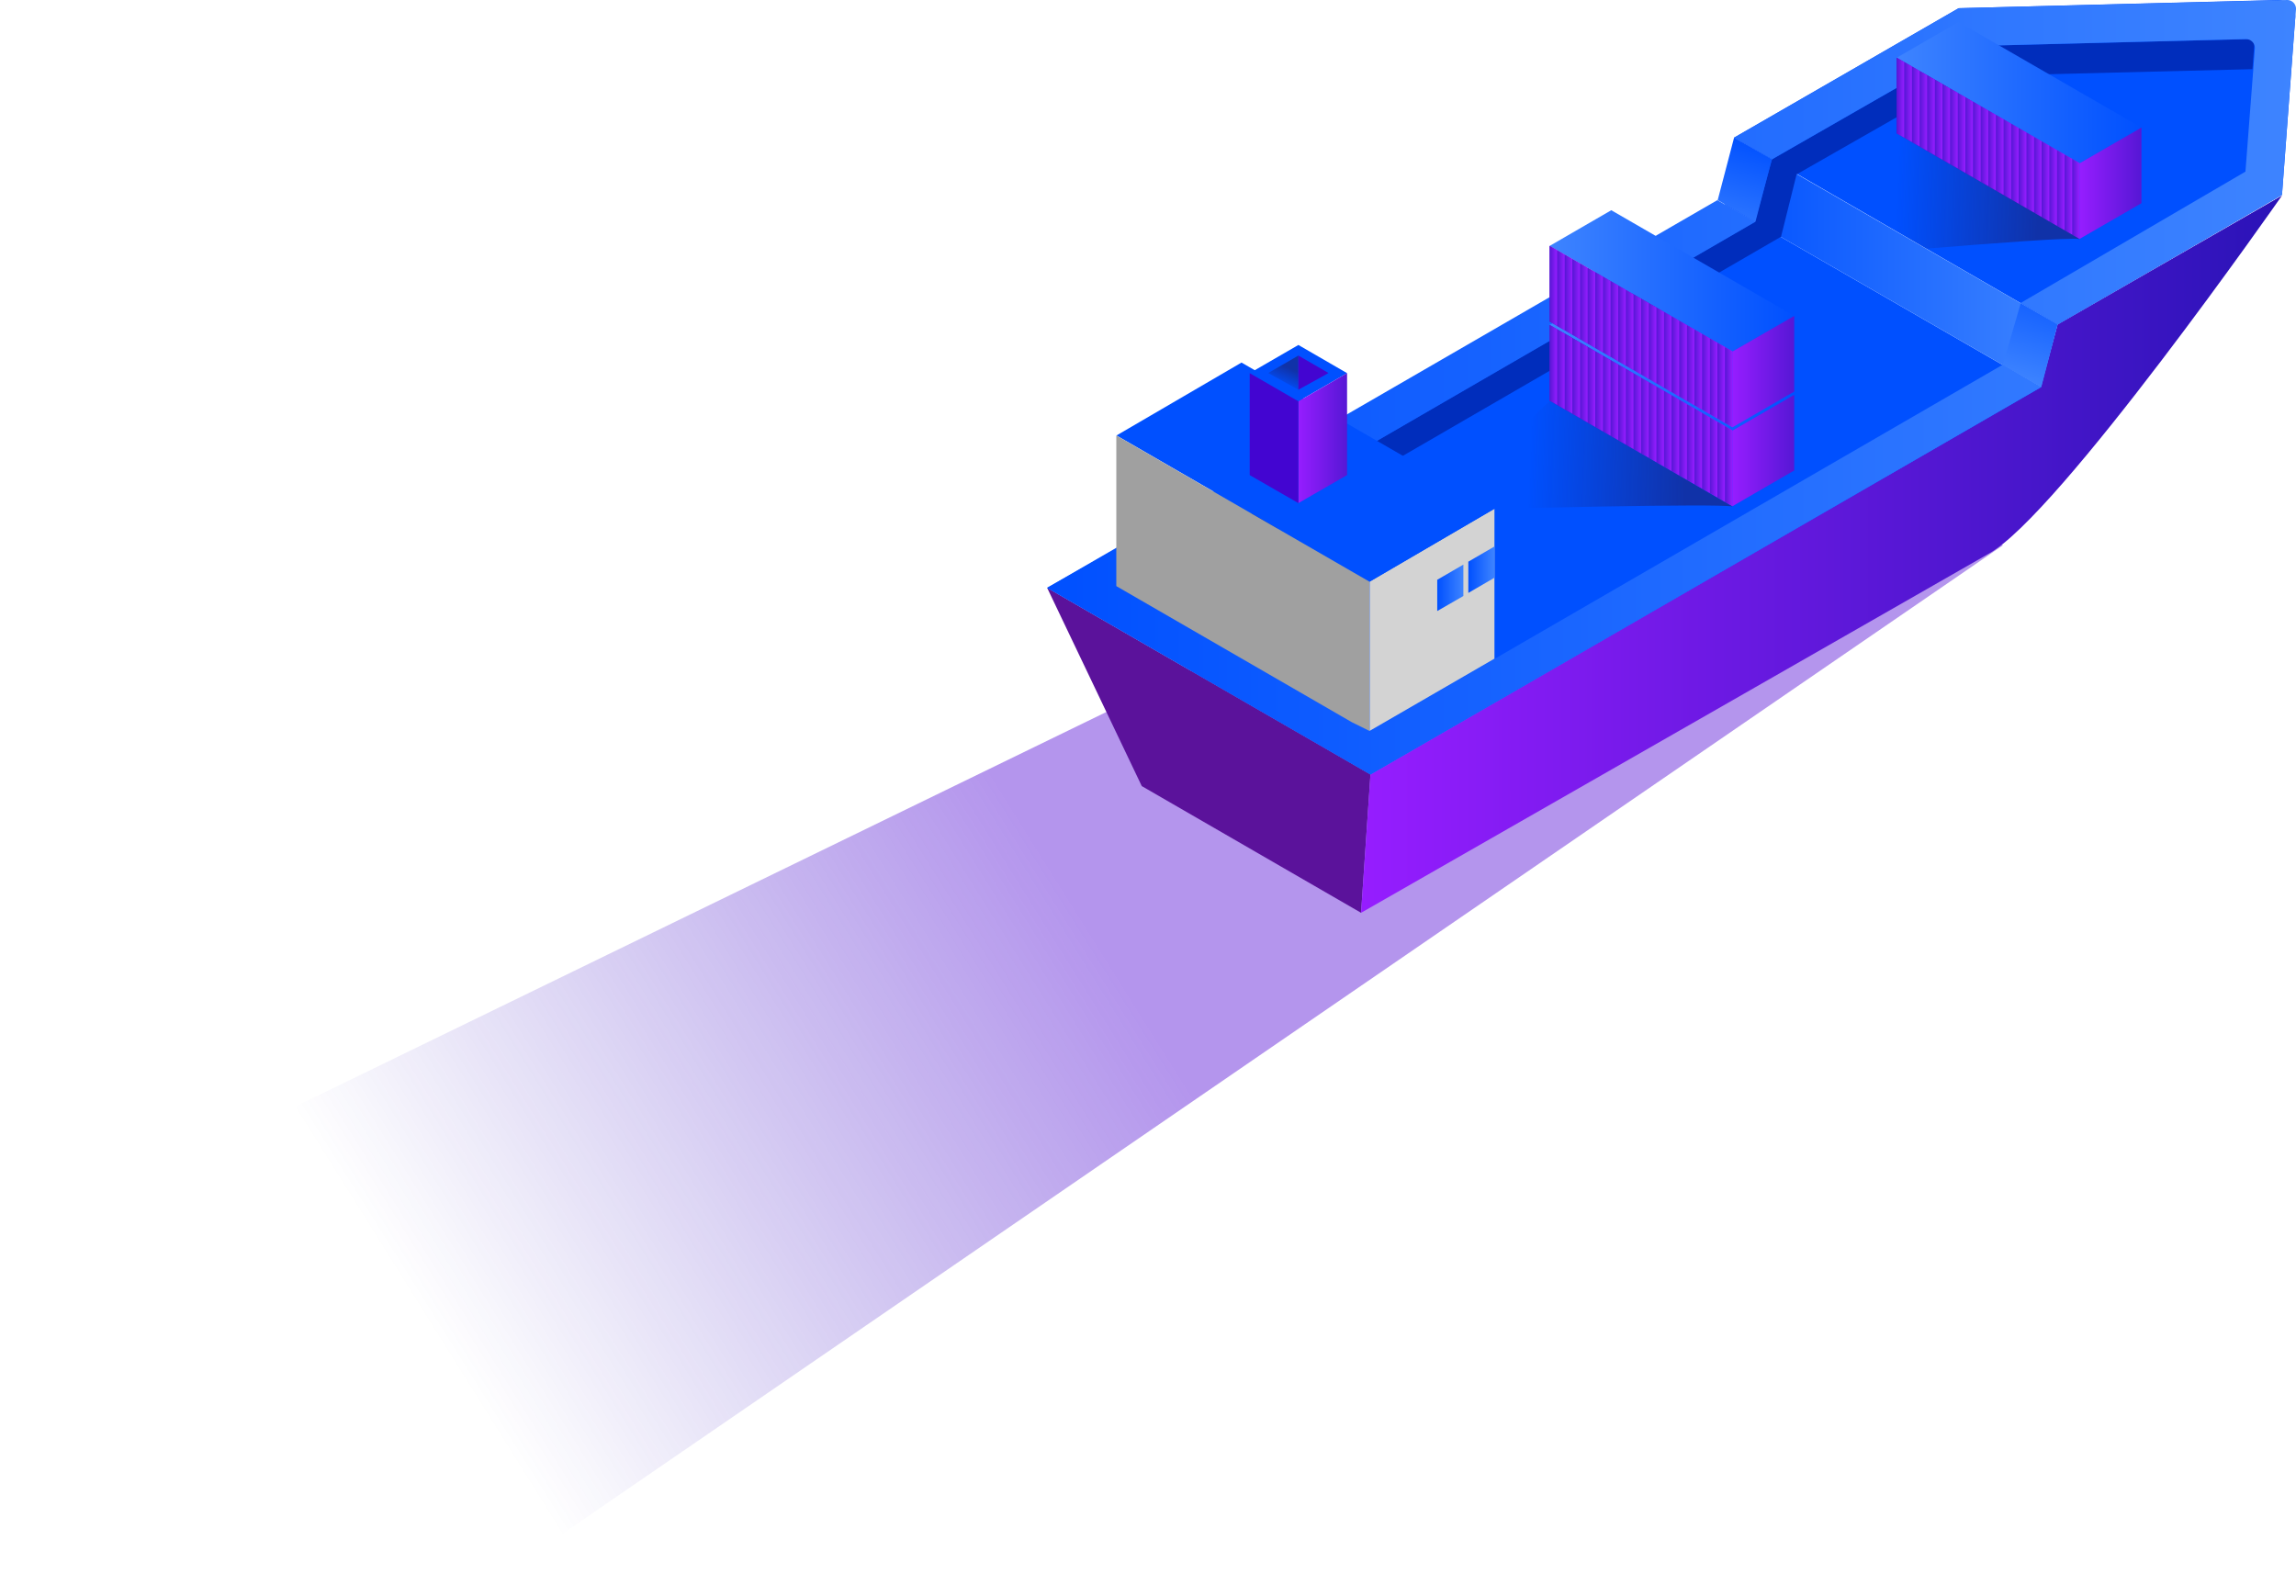 <svg xmlns="http://www.w3.org/2000/svg" xmlns:xlink="http://www.w3.org/1999/xlink" viewBox="0 0 134.43 93.46"><defs><style>.cls-1{fill:url(#linear-gradient);}.cls-2{fill:#7314b9;}.cls-3{fill:#5b129b;}.cls-4{fill:url(#linear-gradient-2);}.cls-5{fill:#0050ff;}.cls-6{fill:url(#linear-gradient-3);}.cls-7{fill:#002dbc;}.cls-8{fill:url(#linear-gradient-4);}.cls-9{fill:url(#linear-gradient-5);}.cls-10{fill:url(#linear-gradient-6);}.cls-11{fill:#d3d3d3;}.cls-12{fill:url(#linear-gradient-7);}.cls-13{fill:url(#linear-gradient-8);}.cls-14{fill:#a0a0a0;}.cls-100,.cls-15,.cls-45{opacity:0.5;}.cls-15{fill:url(#linear-gradient-9);}.cls-16{fill:#4305d1;}.cls-17{fill:url(#linear-gradient-10);}.cls-18{fill:url(#linear-gradient-11);}.cls-19{fill:url(#linear-gradient-12);}.cls-20{fill:url(#linear-gradient-13);}.cls-21{fill:url(#linear-gradient-14);}.cls-22{fill:url(#linear-gradient-15);}.cls-23{fill:url(#linear-gradient-16);}.cls-24{fill:url(#linear-gradient-17);}.cls-25{fill:url(#linear-gradient-18);}.cls-26{fill:url(#linear-gradient-19);}.cls-27{fill:url(#linear-gradient-20);}.cls-28{fill:url(#linear-gradient-21);}.cls-29{fill:url(#linear-gradient-22);}.cls-30{fill:url(#linear-gradient-23);}.cls-31{fill:url(#linear-gradient-24);}.cls-32{fill:url(#linear-gradient-25);}.cls-33{fill:url(#linear-gradient-26);}.cls-34{fill:url(#linear-gradient-27);}.cls-35{fill:url(#linear-gradient-28);}.cls-36{fill:url(#linear-gradient-29);}.cls-37{fill:url(#linear-gradient-30);}.cls-38{fill:url(#linear-gradient-31);}.cls-39{fill:url(#linear-gradient-32);}.cls-40{fill:url(#linear-gradient-33);}.cls-41{fill:url(#linear-gradient-34);}.cls-42{fill:url(#linear-gradient-35);}.cls-43{fill:url(#linear-gradient-36);}.cls-44{fill:url(#linear-gradient-37);}.cls-45{fill:url(#linear-gradient-38);}.cls-46{fill:url(#linear-gradient-39);}.cls-47{fill:url(#linear-gradient-40);}.cls-48{fill:url(#linear-gradient-41);}.cls-49{fill:url(#linear-gradient-42);}.cls-50{fill:url(#linear-gradient-43);}.cls-51{fill:url(#linear-gradient-44);}.cls-52{fill:url(#linear-gradient-45);}.cls-53{fill:url(#linear-gradient-46);}.cls-54{fill:url(#linear-gradient-47);}.cls-55{fill:url(#linear-gradient-48);}.cls-56{fill:url(#linear-gradient-49);}.cls-57{fill:url(#linear-gradient-50);}.cls-58{fill:url(#linear-gradient-51);}.cls-59{fill:url(#linear-gradient-52);}.cls-60{fill:url(#linear-gradient-53);}.cls-61{fill:url(#linear-gradient-54);}.cls-62{fill:url(#linear-gradient-55);}.cls-63{fill:url(#linear-gradient-56);}.cls-64{fill:url(#linear-gradient-57);}.cls-65{fill:url(#linear-gradient-58);}.cls-66{fill:url(#linear-gradient-59);}.cls-67{fill:url(#linear-gradient-60);}.cls-68{fill:url(#linear-gradient-61);}.cls-69{fill:url(#linear-gradient-62);}.cls-70{fill:url(#linear-gradient-63);}.cls-71{fill:url(#linear-gradient-64);}.cls-72{fill:url(#linear-gradient-65);}.cls-73{fill:url(#linear-gradient-66);}.cls-74{fill:url(#linear-gradient-67);}.cls-75{fill:url(#linear-gradient-68);}.cls-76{fill:url(#linear-gradient-69);}.cls-77{fill:url(#linear-gradient-70);}.cls-78{fill:url(#linear-gradient-71);}.cls-79{fill:url(#linear-gradient-72);}.cls-80{fill:url(#linear-gradient-73);}.cls-81{fill:url(#linear-gradient-74);}.cls-82{fill:url(#linear-gradient-75);}.cls-83{fill:url(#linear-gradient-76);}.cls-84{fill:url(#linear-gradient-77);}.cls-85{fill:url(#linear-gradient-78);}.cls-86{fill:url(#linear-gradient-79);}.cls-87{fill:url(#linear-gradient-80);}.cls-88{fill:url(#linear-gradient-81);}.cls-89{fill:url(#linear-gradient-82);}.cls-90{fill:url(#linear-gradient-83);}.cls-91{fill:url(#linear-gradient-84);}.cls-92{fill:url(#linear-gradient-85);}.cls-93{fill:url(#linear-gradient-86);}.cls-94{fill:url(#linear-gradient-87);}.cls-95{fill:url(#linear-gradient-88);}.cls-96{fill:url(#linear-gradient-89);}.cls-97{fill:url(#linear-gradient-90);}.cls-98{fill:url(#linear-gradient-91);}.cls-99{fill:url(#linear-gradient-92);}.cls-100{fill:url(#linear-gradient-93);}</style><linearGradient id="linear-gradient" x1="24.49" y1="76.65" x2="107.9" y2="24.47" gradientUnits="userSpaceOnUse"><stop offset="0" stop-color="#2a13b7" stop-opacity="0"/><stop offset="0.46" stop-color="#5c18d8" stop-opacity="0.46"/></linearGradient><linearGradient id="linear-gradient-2" x1="79.69" y1="32.43" x2="133.61" y2="32.43" gradientUnits="userSpaceOnUse"><stop offset="0" stop-color="#961dff"/><stop offset="1" stop-color="#2a13b7"/></linearGradient><linearGradient id="linear-gradient-3" x1="100.99" y1="15.49" x2="120.47" y2="15.49" gradientUnits="userSpaceOnUse"><stop offset="0" stop-color="#0050ff"/><stop offset="1" stop-color="#3e84ff"/></linearGradient><linearGradient id="linear-gradient-4" x1="61.31" y1="22.67" x2="134.43" y2="22.67" xlink:href="#linear-gradient-3"/><linearGradient id="linear-gradient-5" x1="100.82" y1="14.67" x2="102.9" y2="8.21" gradientUnits="userSpaceOnUse"><stop offset="0" stop-color="#3e84ff"/><stop offset="1" stop-color="#0050ff"/></linearGradient><linearGradient id="linear-gradient-6" x1="118.24" y1="22.3" x2="120.32" y2="15.84" xlink:href="#linear-gradient-5"/><linearGradient id="linear-gradient-7" x1="85.97" y1="33.36" x2="87.5" y2="33.36" xlink:href="#linear-gradient-3"/><linearGradient id="linear-gradient-8" x1="84.15" y1="34.42" x2="85.68" y2="34.42" xlink:href="#linear-gradient-3"/><linearGradient id="linear-gradient-9" x1="74.99" y1="22.66" x2="76.61" y2="18.98" gradientUnits="userSpaceOnUse"><stop offset="0" stop-color="#201451" stop-opacity="0"/><stop offset="0.3" stop-color="#201451"/></linearGradient><linearGradient id="linear-gradient-10" x1="76.02" y1="25.66" x2="78.87" y2="25.66" gradientUnits="userSpaceOnUse"><stop offset="0" stop-color="#961dff"/><stop offset="1" stop-color="#5617d5"/></linearGradient><linearGradient id="linear-gradient-11" x1="-1975.59" y1="21.07" x2="-1961.27" y2="21.07" gradientTransform="matrix(-1, 0, 0, 1, -1870.54, 0)" xlink:href="#linear-gradient-3"/><linearGradient id="linear-gradient-12" x1="101.44" y1="26.38" x2="105.05" y2="26.38" xlink:href="#linear-gradient-10"/><linearGradient id="linear-gradient-13" x1="-1971.98" y1="24.33" x2="-1961.27" y2="24.33" gradientTransform="matrix(-1, 0, 0, 1, -1870.54, 0)" xlink:href="#linear-gradient-10"/><linearGradient id="linear-gradient-14" x1="-1971.98" y1="27.3" x2="-1971.54" y2="27.3" gradientTransform="matrix(-1, 0, 0, 1, -1870.54, 0)" xlink:href="#linear-gradient-10"/><linearGradient id="linear-gradient-15" x1="-1971.53" y1="27.04" x2="-1971.09" y2="27.04" gradientTransform="matrix(-1, 0, 0, 1, -1870.54, 0)" xlink:href="#linear-gradient-10"/><linearGradient id="linear-gradient-16" x1="-1971.08" y1="26.78" x2="-1970.64" y2="26.78" gradientTransform="matrix(-1, 0, 0, 1, -1870.54, 0)" xlink:href="#linear-gradient-10"/><linearGradient id="linear-gradient-17" x1="-1970.64" y1="26.53" x2="-1970.2" y2="26.53" gradientTransform="matrix(-1, 0, 0, 1, -1870.54, 0)" xlink:href="#linear-gradient-10"/><linearGradient id="linear-gradient-18" x1="-1970.19" y1="26.27" x2="-1969.75" y2="26.27" gradientTransform="matrix(-1, 0, 0, 1, -1870.54, 0)" xlink:href="#linear-gradient-10"/><linearGradient id="linear-gradient-19" x1="-1969.75" y1="26.01" x2="-1969.3" y2="26.01" gradientTransform="matrix(-1, 0, 0, 1, -1870.54, 0)" xlink:href="#linear-gradient-10"/><linearGradient id="linear-gradient-20" x1="-1969.3" y1="25.75" x2="-1968.86" y2="25.75" gradientTransform="matrix(-1, 0, 0, 1, -1870.54, 0)" xlink:href="#linear-gradient-10"/><linearGradient id="linear-gradient-21" x1="-1968.85" y1="25.49" x2="-1968.41" y2="25.49" gradientTransform="matrix(-1, 0, 0, 1, -1870.54, 0)" xlink:href="#linear-gradient-10"/><linearGradient id="linear-gradient-22" x1="-1968.41" y1="25.24" x2="-1967.96" y2="25.24" gradientTransform="matrix(-1, 0, 0, 1, -1870.54, 0)" xlink:href="#linear-gradient-10"/><linearGradient id="linear-gradient-23" x1="-1967.96" y1="24.98" x2="-1967.52" y2="24.98" gradientTransform="matrix(-1, 0, 0, 1, -1870.54, 0)" xlink:href="#linear-gradient-10"/><linearGradient id="linear-gradient-24" x1="-1967.51" y1="24.72" x2="-1967.07" y2="24.72" gradientTransform="matrix(-1, 0, 0, 1, -1870.54, 0)" xlink:href="#linear-gradient-10"/><linearGradient id="linear-gradient-25" x1="-1967.07" y1="24.46" x2="-1966.62" y2="24.46" gradientTransform="matrix(-1, 0, 0, 1, -1870.54, 0)" xlink:href="#linear-gradient-10"/><linearGradient id="linear-gradient-26" x1="-1966.62" y1="24.2" x2="-1966.18" y2="24.2" gradientTransform="matrix(-1, 0, 0, 1, -1870.54, 0)" xlink:href="#linear-gradient-10"/><linearGradient id="linear-gradient-27" x1="-1966.17" y1="23.95" x2="-1965.73" y2="23.95" gradientTransform="matrix(-1, 0, 0, 1, -1870.54, 0)" xlink:href="#linear-gradient-10"/><linearGradient id="linear-gradient-28" x1="-1965.73" y1="23.69" x2="-1965.28" y2="23.69" gradientTransform="matrix(-1, 0, 0, 1, -1870.54, 0)" xlink:href="#linear-gradient-10"/><linearGradient id="linear-gradient-29" x1="-1965.28" y1="23.43" x2="-1964.84" y2="23.43" gradientTransform="matrix(-1, 0, 0, 1, -1870.54, 0)" xlink:href="#linear-gradient-10"/><linearGradient id="linear-gradient-30" x1="-1964.83" y1="23.17" x2="-1964.39" y2="23.17" gradientTransform="matrix(-1, 0, 0, 1, -1870.54, 0)" xlink:href="#linear-gradient-10"/><linearGradient id="linear-gradient-31" x1="-1964.39" y1="22.91" x2="-1963.95" y2="22.91" gradientTransform="matrix(-1, 0, 0, 1, -1870.54, 0)" xlink:href="#linear-gradient-10"/><linearGradient id="linear-gradient-32" x1="-1963.94" y1="22.66" x2="-1963.5" y2="22.66" gradientTransform="matrix(-1, 0, 0, 1, -1870.54, 0)" xlink:href="#linear-gradient-10"/><linearGradient id="linear-gradient-33" x1="-1963.5" y1="22.4" x2="-1963.05" y2="22.4" gradientTransform="matrix(-1, 0, 0, 1, -1870.54, 0)" xlink:href="#linear-gradient-10"/><linearGradient id="linear-gradient-34" x1="-1963.05" y1="22.14" x2="-1962.61" y2="22.14" gradientTransform="matrix(-1, 0, 0, 1, -1870.54, 0)" xlink:href="#linear-gradient-10"/><linearGradient id="linear-gradient-35" x1="-1962.6" y1="21.88" x2="-1962.16" y2="21.88" gradientTransform="matrix(-1, 0, 0, 1, -1870.54, 0)" xlink:href="#linear-gradient-10"/><linearGradient id="linear-gradient-36" x1="-1962.16" y1="21.62" x2="-1961.71" y2="21.62" gradientTransform="matrix(-1, 0, 0, 1, -1870.54, 0)" xlink:href="#linear-gradient-10"/><linearGradient id="linear-gradient-37" x1="-1961.71" y1="21.37" x2="-1961.27" y2="21.37" gradientTransform="matrix(-1, 0, 0, 1, -1870.54, 0)" xlink:href="#linear-gradient-10"/><linearGradient id="linear-gradient-38" x1="89.55" y1="26.65" x2="102.02" y2="27.09" gradientUnits="userSpaceOnUse"><stop offset="0" stop-color="#201451" stop-opacity="0"/><stop offset="0.74" stop-color="#201451"/></linearGradient><linearGradient id="linear-gradient-39" x1="-1975.59" y1="16.45" x2="-1961.27" y2="16.45" gradientTransform="matrix(-1, 0, 0, 1, -1870.54, 0)" xlink:href="#linear-gradient-3"/><linearGradient id="linear-gradient-40" x1="101.44" y1="21.75" x2="105.05" y2="21.75" xlink:href="#linear-gradient-10"/><linearGradient id="linear-gradient-41" x1="-1971.98" y1="19.71" x2="-1961.27" y2="19.71" gradientTransform="matrix(-1, 0, 0, 1, -1870.54, 0)" xlink:href="#linear-gradient-10"/><linearGradient id="linear-gradient-42" x1="-1971.98" y1="22.67" x2="-1971.54" y2="22.67" gradientTransform="matrix(-1, 0, 0, 1, -1870.54, 0)" xlink:href="#linear-gradient-10"/><linearGradient id="linear-gradient-43" x1="-1971.53" y1="22.41" x2="-1971.09" y2="22.41" gradientTransform="matrix(-1, 0, 0, 1, -1870.54, 0)" xlink:href="#linear-gradient-10"/><linearGradient id="linear-gradient-44" x1="-1971.08" y1="22.15" x2="-1970.64" y2="22.15" gradientTransform="matrix(-1, 0, 0, 1, -1870.54, 0)" xlink:href="#linear-gradient-10"/><linearGradient id="linear-gradient-45" x1="-1970.64" y1="21.9" x2="-1970.2" y2="21.9" gradientTransform="matrix(-1, 0, 0, 1, -1870.54, 0)" xlink:href="#linear-gradient-10"/><linearGradient id="linear-gradient-46" x1="-1970.19" y1="21.64" x2="-1969.75" y2="21.64" gradientTransform="matrix(-1, 0, 0, 1, -1870.54, 0)" xlink:href="#linear-gradient-10"/><linearGradient id="linear-gradient-47" x1="-1969.75" y1="21.38" x2="-1969.3" y2="21.38" gradientTransform="matrix(-1, 0, 0, 1, -1870.54, 0)" xlink:href="#linear-gradient-10"/><linearGradient id="linear-gradient-48" x1="-1969.3" y1="21.12" x2="-1968.86" y2="21.12" gradientTransform="matrix(-1, 0, 0, 1, -1870.54, 0)" xlink:href="#linear-gradient-10"/><linearGradient id="linear-gradient-49" x1="-1968.85" y1="20.86" x2="-1968.41" y2="20.86" gradientTransform="matrix(-1, 0, 0, 1, -1870.54, 0)" xlink:href="#linear-gradient-10"/><linearGradient id="linear-gradient-50" x1="-1968.41" y1="20.61" x2="-1967.96" y2="20.61" gradientTransform="matrix(-1, 0, 0, 1, -1870.54, 0)" xlink:href="#linear-gradient-10"/><linearGradient id="linear-gradient-51" x1="-1967.96" y1="20.35" x2="-1967.52" y2="20.35" gradientTransform="matrix(-1, 0, 0, 1, -1870.54, 0)" xlink:href="#linear-gradient-10"/><linearGradient id="linear-gradient-52" x1="-1967.51" y1="20.09" x2="-1967.07" y2="20.09" gradientTransform="matrix(-1, 0, 0, 1, -1870.54, 0)" xlink:href="#linear-gradient-10"/><linearGradient id="linear-gradient-53" x1="-1967.07" y1="19.83" x2="-1966.62" y2="19.83" gradientTransform="matrix(-1, 0, 0, 1, -1870.54, 0)" xlink:href="#linear-gradient-10"/><linearGradient id="linear-gradient-54" x1="-1966.62" y1="19.58" x2="-1966.18" y2="19.58" gradientTransform="matrix(-1, 0, 0, 1, -1870.54, 0)" xlink:href="#linear-gradient-10"/><linearGradient id="linear-gradient-55" x1="-1966.17" y1="19.32" x2="-1965.73" y2="19.32" gradientTransform="matrix(-1, 0, 0, 1, -1870.54, 0)" xlink:href="#linear-gradient-10"/><linearGradient id="linear-gradient-56" x1="-1965.73" y1="19.06" x2="-1965.28" y2="19.06" gradientTransform="matrix(-1, 0, 0, 1, -1870.54, 0)" xlink:href="#linear-gradient-10"/><linearGradient id="linear-gradient-57" x1="-1965.28" y1="18.8" x2="-1964.84" y2="18.8" gradientTransform="matrix(-1, 0, 0, 1, -1870.54, 0)" xlink:href="#linear-gradient-10"/><linearGradient id="linear-gradient-58" x1="-1964.83" y1="18.54" x2="-1964.39" y2="18.54" gradientTransform="matrix(-1, 0, 0, 1, -1870.54, 0)" xlink:href="#linear-gradient-10"/><linearGradient id="linear-gradient-59" x1="-1964.39" y1="18.29" x2="-1963.95" y2="18.29" gradientTransform="matrix(-1, 0, 0, 1, -1870.54, 0)" xlink:href="#linear-gradient-10"/><linearGradient id="linear-gradient-60" x1="-1963.94" y1="18.03" x2="-1963.5" y2="18.03" gradientTransform="matrix(-1, 0, 0, 1, -1870.54, 0)" xlink:href="#linear-gradient-10"/><linearGradient id="linear-gradient-61" x1="-1963.5" y1="17.77" x2="-1963.05" y2="17.77" gradientTransform="matrix(-1, 0, 0, 1, -1870.54, 0)" xlink:href="#linear-gradient-10"/><linearGradient id="linear-gradient-62" x1="-1963.05" y1="17.51" x2="-1962.61" y2="17.51" gradientTransform="matrix(-1, 0, 0, 1, -1870.54, 0)" xlink:href="#linear-gradient-10"/><linearGradient id="linear-gradient-63" x1="-1962.6" y1="17.25" x2="-1962.16" y2="17.25" gradientTransform="matrix(-1, 0, 0, 1, -1870.54, 0)" xlink:href="#linear-gradient-10"/><linearGradient id="linear-gradient-64" x1="-1962.16" y1="17" x2="-1961.71" y2="17" gradientTransform="matrix(-1, 0, 0, 1, -1870.54, 0)" xlink:href="#linear-gradient-10"/><linearGradient id="linear-gradient-65" x1="-1961.71" y1="16.74" x2="-1961.27" y2="16.74" gradientTransform="matrix(-1, 0, 0, 1, -1870.54, 0)" xlink:href="#linear-gradient-10"/><linearGradient id="linear-gradient-66" x1="-1995.92" y1="5.42" x2="-1981.59" y2="5.42" gradientTransform="matrix(-1, 0, 0, 1, -1870.54, 0)" xlink:href="#linear-gradient-3"/><linearGradient id="linear-gradient-67" x1="121.76" y1="10.73" x2="125.38" y2="10.73" xlink:href="#linear-gradient-10"/><linearGradient id="linear-gradient-68" x1="-1992.3" y1="8.68" x2="-1981.59" y2="8.68" gradientTransform="matrix(-1, 0, 0, 1, -1870.54, 0)" xlink:href="#linear-gradient-10"/><linearGradient id="linear-gradient-69" x1="-1992.3" y1="11.65" x2="-1991.86" y2="11.65" gradientTransform="matrix(-1, 0, 0, 1, -1870.54, 0)" xlink:href="#linear-gradient-10"/><linearGradient id="linear-gradient-70" x1="-1991.86" y1="11.39" x2="-1991.41" y2="11.39" gradientTransform="matrix(-1, 0, 0, 1, -1870.54, 0)" xlink:href="#linear-gradient-10"/><linearGradient id="linear-gradient-71" x1="-1991.41" y1="11.13" x2="-1990.97" y2="11.13" gradientTransform="matrix(-1, 0, 0, 1, -1870.54, 0)" xlink:href="#linear-gradient-10"/><linearGradient id="linear-gradient-72" x1="-1990.96" y1="10.87" x2="-1990.52" y2="10.87" gradientTransform="matrix(-1, 0, 0, 1, -1870.54, 0)" xlink:href="#linear-gradient-10"/><linearGradient id="linear-gradient-73" x1="-1990.52" y1="10.62" x2="-1990.08" y2="10.62" gradientTransform="matrix(-1, 0, 0, 1, -1870.54, 0)" xlink:href="#linear-gradient-10"/><linearGradient id="linear-gradient-74" x1="-1990.07" y1="10.36" x2="-1989.63" y2="10.36" gradientTransform="matrix(-1, 0, 0, 1, -1870.54, 0)" xlink:href="#linear-gradient-10"/><linearGradient id="linear-gradient-75" x1="-1989.63" y1="10.1" x2="-1989.18" y2="10.1" gradientTransform="matrix(-1, 0, 0, 1, -1870.54, 0)" xlink:href="#linear-gradient-10"/><linearGradient id="linear-gradient-76" x1="-1989.18" y1="9.84" x2="-1988.74" y2="9.84" gradientTransform="matrix(-1, 0, 0, 1, -1870.54, 0)" xlink:href="#linear-gradient-10"/><linearGradient id="linear-gradient-77" x1="-1988.73" y1="9.58" x2="-1988.29" y2="9.58" gradientTransform="matrix(-1, 0, 0, 1, -1870.54, 0)" xlink:href="#linear-gradient-10"/><linearGradient id="linear-gradient-78" x1="-1988.29" y1="9.33" x2="-1987.84" y2="9.33" gradientTransform="matrix(-1, 0, 0, 1, -1870.54, 0)" xlink:href="#linear-gradient-10"/><linearGradient id="linear-gradient-79" x1="-1987.84" y1="9.07" x2="-1987.4" y2="9.07" gradientTransform="matrix(-1, 0, 0, 1, -1870.54, 0)" xlink:href="#linear-gradient-10"/><linearGradient id="linear-gradient-80" x1="-1987.39" y1="8.81" x2="-1986.95" y2="8.81" gradientTransform="matrix(-1, 0, 0, 1, -1870.54, 0)" xlink:href="#linear-gradient-10"/><linearGradient id="linear-gradient-81" x1="-1986.95" y1="8.55" x2="-1986.5" y2="8.55" gradientTransform="matrix(-1, 0, 0, 1, -1870.54, 0)" xlink:href="#linear-gradient-10"/><linearGradient id="linear-gradient-82" x1="-1986.5" y1="8.3" x2="-1986.06" y2="8.3" gradientTransform="matrix(-1, 0, 0, 1, -1870.54, 0)" xlink:href="#linear-gradient-10"/><linearGradient id="linear-gradient-83" x1="-1986.05" y1="8.04" x2="-1985.61" y2="8.04" gradientTransform="matrix(-1, 0, 0, 1, -1870.54, 0)" xlink:href="#linear-gradient-10"/><linearGradient id="linear-gradient-84" x1="-1985.61" y1="7.78" x2="-1985.16" y2="7.78" gradientTransform="matrix(-1, 0, 0, 1, -1870.54, 0)" xlink:href="#linear-gradient-10"/><linearGradient id="linear-gradient-85" x1="-1985.16" y1="7.52" x2="-1984.72" y2="7.52" gradientTransform="matrix(-1, 0, 0, 1, -1870.54, 0)" xlink:href="#linear-gradient-10"/><linearGradient id="linear-gradient-86" x1="-1984.71" y1="7.26" x2="-1984.27" y2="7.26" gradientTransform="matrix(-1, 0, 0, 1, -1870.54, 0)" xlink:href="#linear-gradient-10"/><linearGradient id="linear-gradient-87" x1="-1984.27" y1="7.01" x2="-1983.83" y2="7.01" gradientTransform="matrix(-1, 0, 0, 1, -1870.54, 0)" xlink:href="#linear-gradient-10"/><linearGradient id="linear-gradient-88" x1="-1983.82" y1="6.75" x2="-1983.38" y2="6.75" gradientTransform="matrix(-1, 0, 0, 1, -1870.54, 0)" xlink:href="#linear-gradient-10"/><linearGradient id="linear-gradient-89" x1="-1983.38" y1="6.49" x2="-1982.93" y2="6.49" gradientTransform="matrix(-1, 0, 0, 1, -1870.54, 0)" xlink:href="#linear-gradient-10"/><linearGradient id="linear-gradient-90" x1="-1982.93" y1="6.23" x2="-1982.49" y2="6.23" gradientTransform="matrix(-1, 0, 0, 1, -1870.54, 0)" xlink:href="#linear-gradient-10"/><linearGradient id="linear-gradient-91" x1="-1982.48" y1="5.97" x2="-1982.04" y2="5.97" gradientTransform="matrix(-1, 0, 0, 1, -1870.54, 0)" xlink:href="#linear-gradient-10"/><linearGradient id="linear-gradient-92" x1="-1982.04" y1="5.72" x2="-1981.59" y2="5.72" gradientTransform="matrix(-1, 0, 0, 1, -1870.54, 0)" xlink:href="#linear-gradient-10"/><linearGradient id="linear-gradient-93" x1="111.06" y1="11.15" x2="122.3" y2="11.54" xlink:href="#linear-gradient-38"/></defs><title>Ресурс 1</title><g id="Слой_2" data-name="Слой 2"><g id="Layer_1" data-name="Layer 1"><g id="comp"><polygon class="cls-1" points="27.62 93.46 117.27 31.93 102.45 23.36 0 73.21 13.84 83.35 27.62 93.46"/><line class="cls-2" x1="134.22" y1="16.93" x2="69.91" y2="56.47"/><polygon class="cls-3" points="79.69 53.45 66.85 46.03 61.31 34.42 80.24 45.35 79.69 53.45"/><path class="cls-4" d="M79.69,53.45l36.7-21h0c4.08-2.16,17.22-21,17.22-21L120.47,19l-1,3.67L80.24,45.35Z"/><polygon class="cls-5" points="61.31 34.42 80.24 45.35 119.51 22.67 100.99 11.98 61.31 34.42"/><path class="cls-5" d="M114.68.48,101.53,8.06,120.47,19l13.14-7.59L134.39,1a1,1,0,0,0-1-1Z"/><polygon class="cls-6" points="100.99 11.98 119.51 22.67 120.47 19 101.95 8.32 100.99 11.98"/><path class="cls-7" d="M115.31,2.7,103.75,9.33l-1,3.66-37,21.43,1.53.88,37-21.44.91-3.65,10.07-5.75,16.62-.41.13-1.77Z"/><path class="cls-8" d="M117.27,21.35l-37,21.42L67.3,35.3l-1.53-.88,37-21.43-2.22-1.27L61.31,34.42l1.53.88,17.4,10.05,39.27-22.68ZM114.68.48,101.53,8.06l2.22,1.27L115.31,2.7l16.18-.41a.52.52,0,0,1,.53.56l-.09,1.2-.46,6-13.16,7.69L120.47,19l13.14-7.59.72-9.65.1-1.21A.52.52,0,0,0,133.9,0Z"/><polygon class="cls-9" points="103.74 9.32 102.78 12.99 102.78 12.99 100.57 11.72 101.53 8.06 103.74 9.32"/><polygon class="cls-10" points="120.47 19 119.51 22.67 117.27 21.35 118.31 17.76 120.47 19"/><polygon class="cls-11" points="87.5 38.57 80.19 42.8 80.19 34.06 87.5 29.79 87.5 38.57"/><polygon class="cls-5" points="80.19 34.06 87.5 29.79 72.69 21.23 65.37 25.5 80.19 34.06"/><polygon class="cls-12" points="87.5 33.83 85.97 34.72 85.97 32.89 87.5 32 87.5 33.83"/><polygon class="cls-13" points="85.68 34.9 84.15 35.78 84.15 33.95 85.68 33.06 85.68 34.9"/><polygon class="cls-14" points="80.18 34.06 80.18 42.8 79.15 42.29 65.36 34.32 65.36 25.5 70.05 28.21 71.97 29.32 80.18 34.06"/><polygon class="cls-5" points="76.02 20.2 73.17 21.85 76.02 23.5 78.87 21.85 76.02 20.2"/><polygon class="cls-15" points="76.02 20.82 76.02 22.82 74.39 21.92 74.26 21.84 76.02 20.82"/><polygon class="cls-16" points="77.78 21.84 77.65 21.92 76.02 22.82 76.02 20.82 77.78 21.84"/><polygon class="cls-17" points="78.87 27.82 76.02 29.46 76.02 23.5 78.87 21.85 78.87 27.82"/><polygon class="cls-16" points="73.17 27.82 76.02 29.46 76.02 23.5 73.17 21.85 73.17 27.82"/><polygon class="cls-18" points="101.44 25.21 105.05 23.12 94.34 16.94 90.73 19.03 101.44 25.21"/><polygon class="cls-19" points="101.44 29.64 105.05 27.55 105.05 23.12 101.44 25.21 101.44 29.64"/><polygon class="cls-20" points="90.73 23.46 101.44 29.64 101.44 25.21 90.73 19.03 90.73 23.46"/><polygon class="cls-21" points="100.99 24.95 101.44 25.21 101.44 29.64 100.99 29.39 100.99 24.95"/><polygon class="cls-22" points="100.55 24.7 100.99 24.95 100.99 29.39 100.55 29.13 100.55 24.7"/><polygon class="cls-23" points="100.1 24.44 100.54 24.7 100.54 29.13 100.1 28.87 100.1 24.44"/><polygon class="cls-24" points="99.65 24.18 100.1 24.44 100.1 28.87 99.65 28.61 99.65 24.18"/><polygon class="cls-25" points="99.21 23.92 99.65 24.18 99.65 28.61 99.21 28.36 99.21 23.92"/><polygon class="cls-26" points="98.76 23.67 99.2 23.92 99.2 28.35 98.76 28.1 98.76 23.67"/><polygon class="cls-27" points="98.31 23.41 98.76 23.66 98.76 28.09 98.31 27.84 98.31 23.41"/><polygon class="cls-28" points="97.87 23.15 98.31 23.41 98.31 27.84 97.87 27.58 97.87 23.15"/><polygon class="cls-29" points="97.42 22.89 97.86 23.15 97.86 27.58 97.42 27.32 97.42 22.89"/><polygon class="cls-30" points="96.98 22.64 97.42 22.89 97.42 27.32 96.98 27.07 96.98 22.64"/><polygon class="cls-31" points="96.53 22.38 96.97 22.63 96.97 27.06 96.53 26.81 96.53 22.38"/><polygon class="cls-32" points="96.08 22.12 96.53 22.38 96.53 26.8 96.08 26.55 96.08 22.12"/><polygon class="cls-33" points="95.64 21.86 96.08 22.12 96.08 26.55 95.64 26.29 95.64 21.86"/><polygon class="cls-34" points="95.19 21.6 95.63 21.86 95.63 26.29 95.19 26.04 95.19 21.6"/><polygon class="cls-35" points="94.74 21.35 95.19 21.6 95.19 26.03 94.74 25.78 94.74 21.35"/><polygon class="cls-36" points="94.3 21.09 94.74 21.34 94.74 25.77 94.3 25.52 94.3 21.09"/><polygon class="cls-37" points="93.85 20.83 94.29 21.09 94.29 25.51 93.85 25.26 93.85 20.83"/><polygon class="cls-38" points="93.4 20.57 93.85 20.83 93.85 25.26 93.4 25 93.4 20.57"/><polygon class="cls-39" points="92.96 20.32 93.4 20.57 93.4 25 92.96 24.75 92.96 20.32"/><polygon class="cls-40" points="92.51 20.06 92.95 20.31 92.95 24.74 92.51 24.49 92.51 20.06"/><polygon class="cls-41" points="92.06 19.8 92.51 20.05 92.51 24.48 92.06 24.23 92.06 19.8"/><polygon class="cls-42" points="91.62 19.54 92.06 19.8 92.06 24.22 91.62 23.97 91.62 19.54"/><polygon class="cls-43" points="91.17 19.28 91.61 19.54 91.61 23.97 91.17 23.71 91.17 19.28"/><polygon class="cls-44" points="90.73 19.03 91.17 19.28 91.17 23.71 90.73 23.46 90.73 19.03"/><path class="cls-45" d="M90.77,23.48h0c-.06,0-6.15,5.36-3.27,6.31.07,0,13.11-.32,13.94-.13v0Z"/><polygon class="cls-46" points="101.44 20.58 105.05 18.5 94.34 12.31 90.73 14.4 101.44 20.58"/><polygon class="cls-47" points="101.44 25.02 105.05 22.93 105.05 18.5 101.44 20.58 101.44 25.02"/><polygon class="cls-48" points="90.73 18.83 101.44 25.02 101.44 20.58 90.73 14.4 90.73 18.83"/><polygon class="cls-49" points="100.99 20.33 101.44 20.58 101.44 25.02 100.99 24.76 100.99 20.33"/><polygon class="cls-50" points="100.55 20.07 100.99 20.32 100.99 24.76 100.55 24.5 100.55 20.07"/><polygon class="cls-51" points="100.1 19.81 100.54 20.07 100.54 24.5 100.1 24.24 100.1 19.81"/><polygon class="cls-52" points="99.65 19.55 100.1 19.81 100.1 24.24 99.65 23.98 99.65 19.55"/><polygon class="cls-53" points="99.21 19.3 99.65 19.55 99.65 23.98 99.21 23.73 99.21 19.3"/><polygon class="cls-54" points="98.76 19.04 99.2 19.29 99.2 23.72 98.76 23.47 98.76 19.04"/><polygon class="cls-55" points="98.31 18.78 98.76 19.04 98.76 23.47 98.31 23.21 98.31 18.78"/><polygon class="cls-56" points="97.87 18.52 98.31 18.78 98.31 23.21 97.87 22.95 97.87 18.52"/><polygon class="cls-57" points="97.42 18.26 97.86 18.52 97.86 22.95 97.42 22.7 97.42 18.26"/><polygon class="cls-58" points="96.98 18.01 97.42 18.26 97.42 22.69 96.98 22.44 96.98 18.01"/><polygon class="cls-59" points="96.53 17.75 96.97 18 96.97 22.43 96.53 22.18 96.53 17.75"/><polygon class="cls-60" points="96.08 17.49 96.53 17.75 96.53 22.18 96.08 21.92 96.08 17.49"/><polygon class="cls-61" points="95.64 17.23 96.08 17.49 96.08 21.92 95.64 21.66 95.64 17.23"/><polygon class="cls-62" points="95.19 16.98 95.63 17.23 95.63 21.66 95.19 21.41 95.19 16.98"/><polygon class="cls-63" points="94.74 16.72 95.19 16.97 95.19 21.4 94.74 21.15 94.74 16.72"/><polygon class="cls-64" points="94.3 16.46 94.74 16.71 94.74 21.14 94.3 20.89 94.3 16.46"/><polygon class="cls-65" points="93.85 16.2 94.29 16.46 94.29 20.89 93.85 20.63 93.85 16.2"/><polygon class="cls-66" points="93.4 15.94 93.85 16.2 93.85 20.63 93.4 20.38 93.4 15.94"/><polygon class="cls-67" points="92.96 15.69 93.4 15.94 93.4 20.37 92.96 20.12 92.96 15.69"/><polygon class="cls-68" points="92.51 15.43 92.95 15.68 92.95 20.11 92.51 19.86 92.51 15.43"/><polygon class="cls-69" points="92.06 15.17 92.51 15.43 92.51 19.85 92.06 19.6 92.06 15.17"/><polygon class="cls-70" points="91.62 14.91 92.06 15.17 92.06 19.59 91.62 19.34 91.62 14.91"/><polygon class="cls-71" points="91.17 14.65 91.61 14.91 91.61 19.34 91.17 19.09 91.17 14.65"/><polygon class="cls-72" points="90.73 14.4 91.17 14.65 91.17 19.08 90.73 18.83 90.73 14.4"/><polygon class="cls-73" points="121.76 9.56 125.38 7.47 114.67 1.29 111.05 3.38 121.76 9.56"/><polygon class="cls-74" points="121.76 13.99 125.38 11.9 125.38 7.47 121.76 9.56 121.76 13.99"/><polygon class="cls-75" points="111.05 7.81 121.76 13.99 121.76 9.56 111.05 3.38 111.05 7.81"/><polygon class="cls-76" points="121.32 9.3 121.76 9.56 121.76 13.99 121.32 13.74 121.32 9.3"/><polygon class="cls-77" points="120.87 9.05 121.32 9.3 121.32 13.73 120.87 13.48 120.87 9.05"/><polygon class="cls-78" points="120.43 8.79 120.87 9.04 120.87 13.48 120.43 13.22 120.43 8.79"/><polygon class="cls-79" points="119.98 8.53 120.42 8.79 120.42 13.22 119.98 12.96 119.98 8.53"/><polygon class="cls-80" points="119.53 8.27 119.98 8.53 119.98 12.96 119.53 12.71 119.53 8.27"/><polygon class="cls-81" points="119.09 8.02 119.53 8.27 119.53 12.7 119.09 12.45 119.09 8.02"/><polygon class="cls-82" points="118.64 7.76 119.08 8.01 119.08 12.44 118.64 12.19 118.64 7.76"/><polygon class="cls-83" points="118.19 7.5 118.64 7.75 118.64 12.19 118.19 11.93 118.19 7.5"/><polygon class="cls-84" points="117.75 7.24 118.19 7.5 118.19 11.93 117.75 11.67 117.75 7.24"/><polygon class="cls-85" points="117.3 6.98 117.74 7.24 117.74 11.67 117.3 11.42 117.3 6.98"/><polygon class="cls-86" points="116.86 6.73 117.3 6.98 117.3 11.41 116.86 11.16 116.86 6.73"/><polygon class="cls-87" points="116.41 6.47 116.85 6.72 116.85 11.15 116.41 10.9 116.41 6.47"/><polygon class="cls-88" points="115.96 6.21 116.41 6.47 116.41 10.89 115.96 10.64 115.96 6.21"/><polygon class="cls-89" points="115.52 5.95 115.96 6.21 115.96 10.64 115.52 10.38 115.52 5.95"/><polygon class="cls-90" points="115.07 5.7 115.51 5.95 115.51 10.38 115.07 10.13 115.07 5.7"/><polygon class="cls-91" points="114.62 5.44 115.07 5.69 115.07 10.12 114.62 9.87 114.62 5.44"/><polygon class="cls-92" points="114.18 5.18 114.62 5.43 114.62 9.86 114.18 9.61 114.18 5.18"/><polygon class="cls-93" points="113.73 4.92 114.17 5.18 114.17 9.61 113.73 9.35 113.73 4.92"/><polygon class="cls-94" points="113.28 4.66 113.73 4.92 113.73 9.35 113.28 9.1 113.28 4.66"/><polygon class="cls-95" points="112.84 4.41 113.28 4.66 113.28 9.09 112.84 8.84 112.84 4.41"/><polygon class="cls-96" points="112.39 4.15 112.83 4.4 112.83 8.83 112.39 8.58 112.39 4.15"/><polygon class="cls-97" points="111.94 3.89 112.39 4.15 112.39 8.57 111.94 8.32 111.94 3.89"/><polygon class="cls-98" points="111.5 3.63 111.94 3.89 111.94 8.31 111.5 8.06 111.5 3.63"/><polygon class="cls-99" points="111.05 3.38 111.49 3.63 111.49 8.06 111.05 7.81 111.05 3.38"/><path class="cls-100" d="M111.1,7.82h0s-4.13,3-1.78,4.74l3.45,2c3.81-.31,8.5-.67,9-.56,0,0,0,0,0,0Z"/></g></g></g></svg>